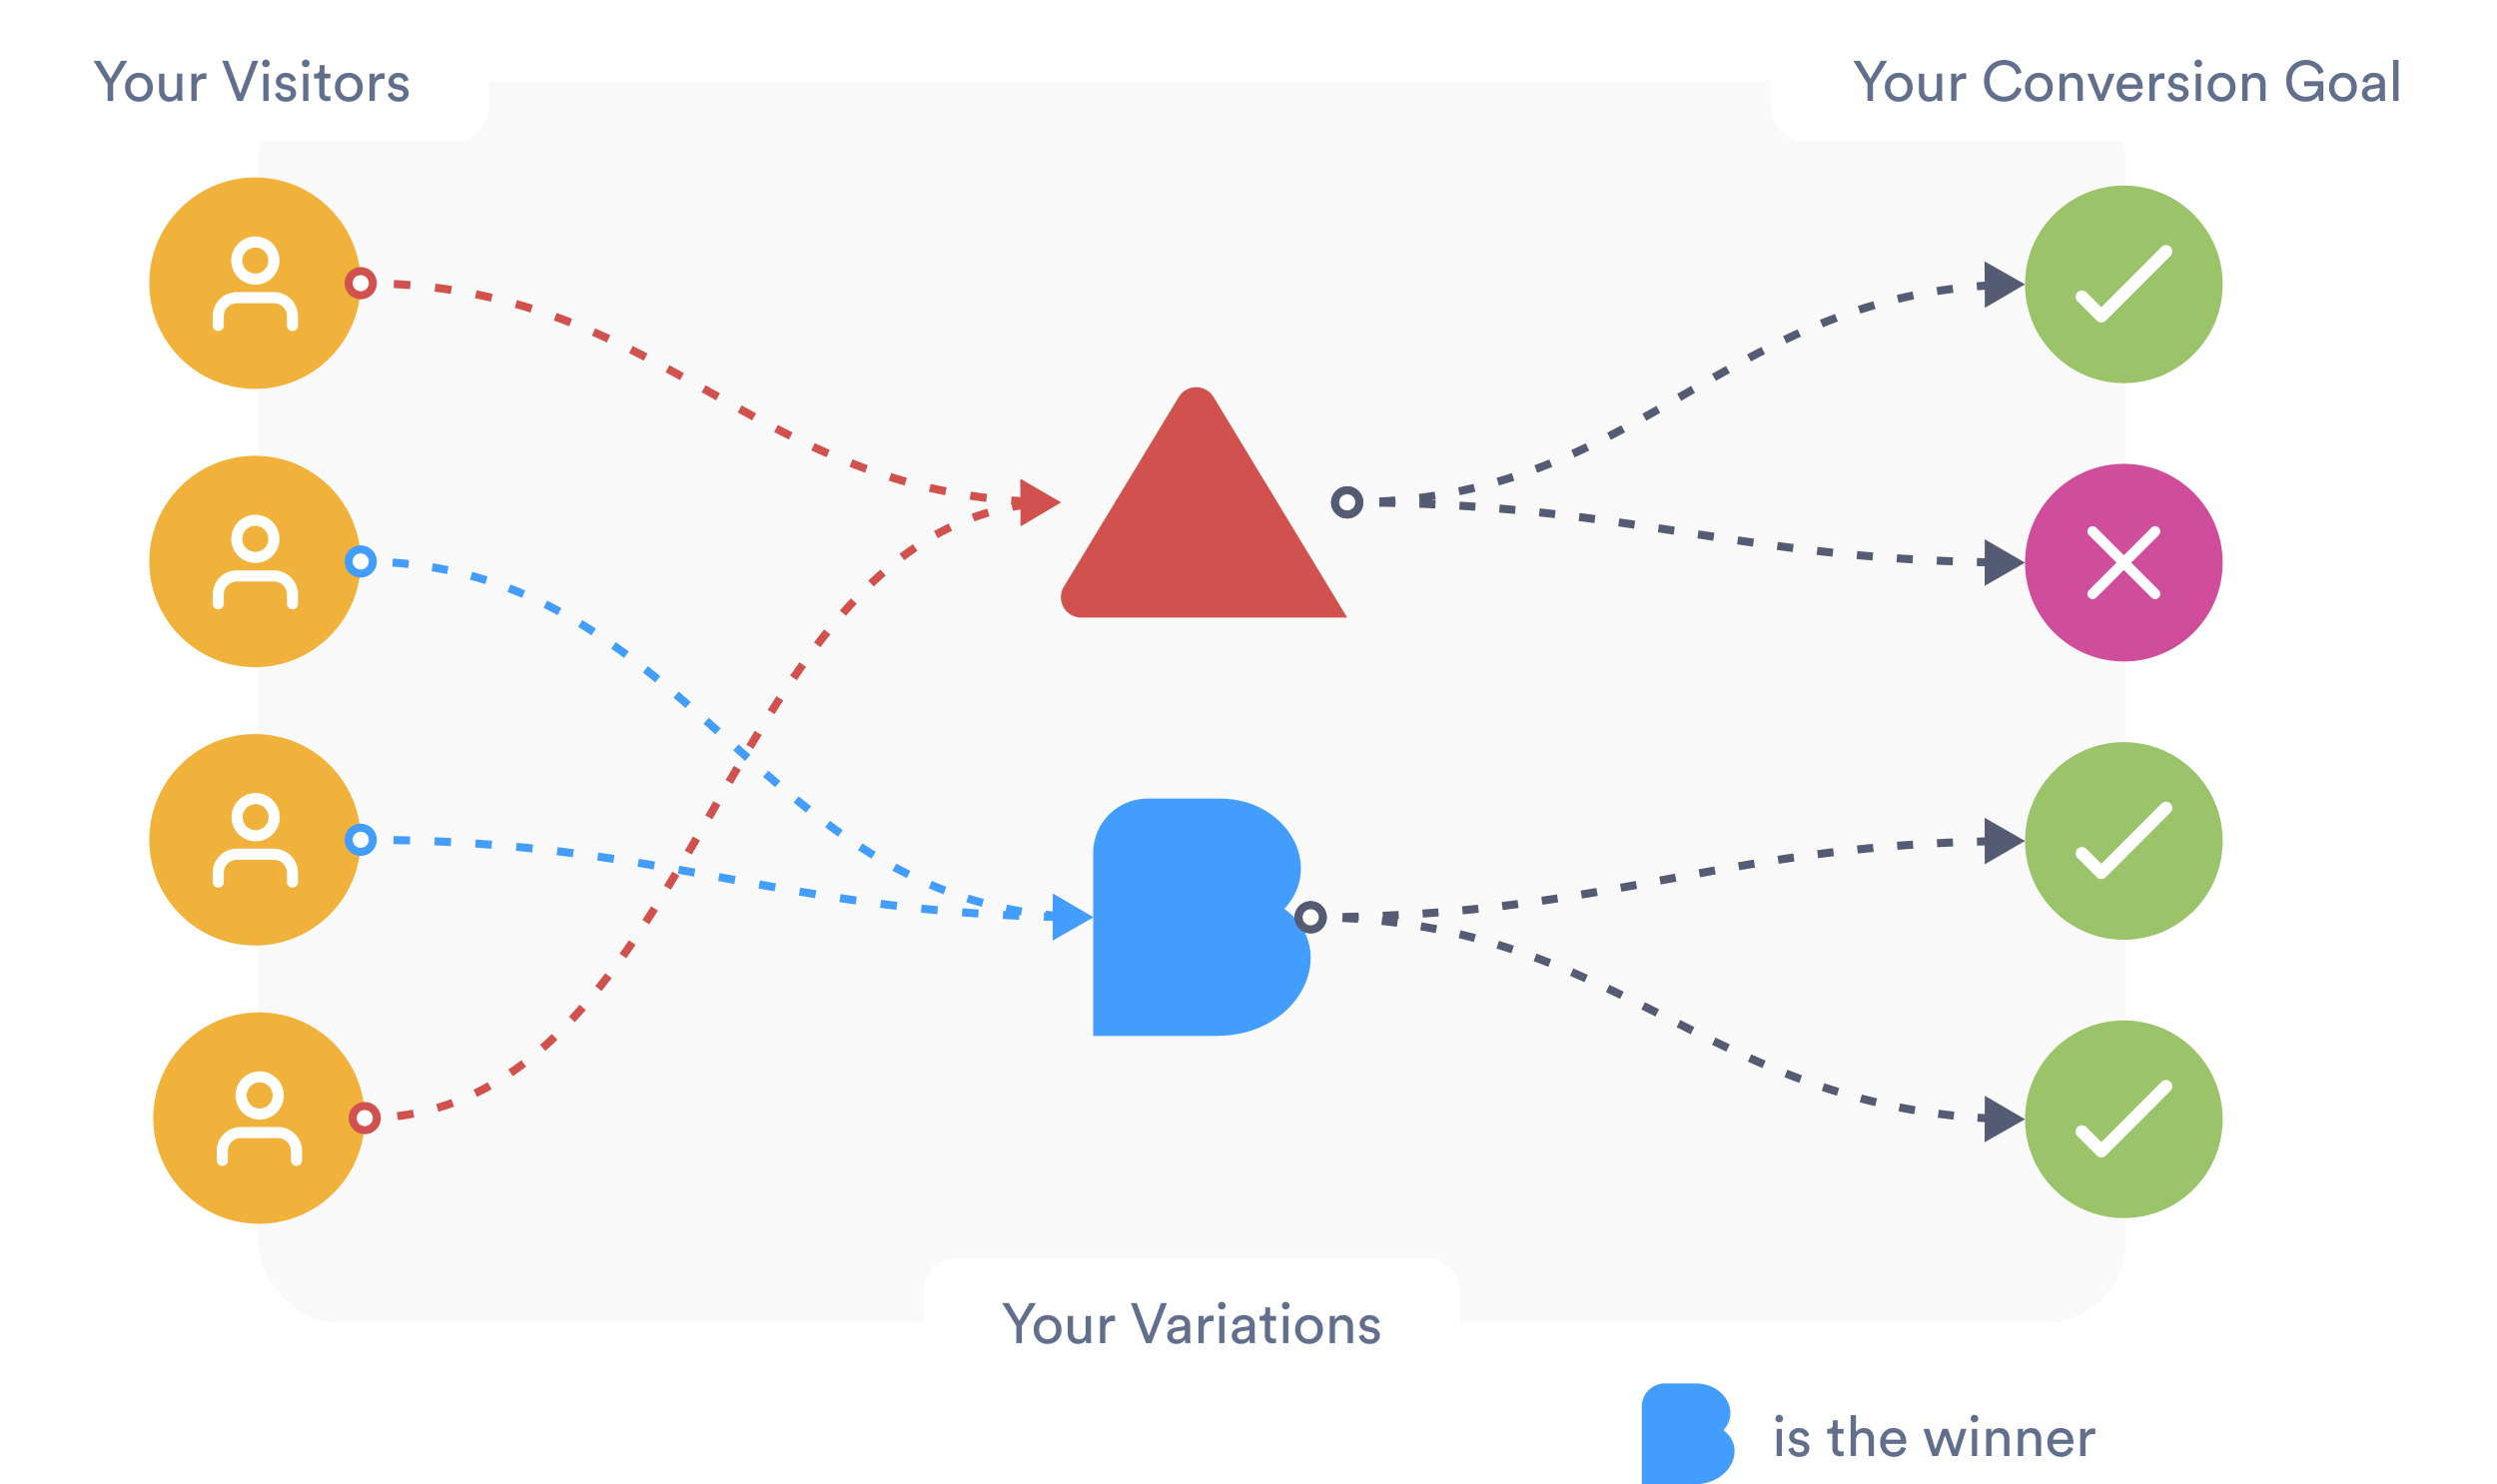 <svg width="619" height="368" fill="none" xmlns="http://www.w3.org/2000/svg"><rect x="64" y="20" width="463" height="308" rx="20" fill="#F9F9F9"/><path d="M284.45 198h17.975c16.489 0 25.985 16.56 15.971 27.32 13.813 9.919 4.489 31.522-16.921 31.522H271V211.45c0-7.428 6.022-13.45 13.45-13.45zM412.738 343h7.669c7.034 0 11.086 7.036 6.813 11.607 5.893 4.214 1.915 13.393-7.219 13.393H407v-19.286c0-3.156 2.569-5.714 5.738-5.714z" fill="#429DFC"/><path d="M263.729 145.464l28.483-47.032a5.044 5.044 0 018.628 0l33.129 54.688h-65.925a5.043 5.043 0 01-4.315-7.656z" fill="#D0514D"/><circle cx="63.211" cy="70.21" r="26.21" fill="#F0B23A"/><path d="M72.5 80.694v-2.299a4.599 4.599 0 00-4.599-4.598h-9.197a4.598 4.598 0 00-4.598 4.598v2.3M63.303 69.199a4.598 4.598 0 100-9.197 4.598 4.598 0 000 9.197z" stroke="#fff" stroke-width="2.759" stroke-linecap="round" stroke-linejoin="round"/><circle cx="63.211" cy="139.211" r="26.21" fill="#F0B23A"/><path d="M72.5 149.695v-2.3a4.598 4.598 0 00-4.599-4.598h-9.197a4.6 4.6 0 00-4.598 4.598v2.3M63.303 138.199a4.598 4.598 0 100-9.197 4.598 4.598 0 000 9.197z" stroke="#fff" stroke-width="2.759" stroke-linecap="round" stroke-linejoin="round"/><circle cx="63.211" cy="208.211" r="26.21" fill="#F0B23A"/><path d="M72.5 218.694v-2.299a4.598 4.598 0 00-4.599-4.598h-9.197a4.596 4.596 0 00-4.598 4.598v2.299M63.303 207.199a4.599 4.599 0 100-9.197 4.599 4.599 0 000 9.197z" stroke="#fff" stroke-width="2.759" stroke-linecap="round" stroke-linejoin="round"/><circle cx="64.21" cy="277.211" r="26.21" fill="#F0B23A"/><path d="M73.5 287.694v-2.299a4.598 4.598 0 00-4.599-4.598h-9.197a4.596 4.596 0 00-4.598 4.598v2.299M64.303 276.199a4.599 4.599 0 100-9.197 4.599 4.599 0 000 9.197z" stroke="#fff" stroke-width="2.759" stroke-linecap="round" stroke-linejoin="round"/><circle cx="526.5" cy="70.5" r="24.5" fill="#9BC369"/><path d="M536.952 62.333l-16.035 16.052-4.811-4.81" stroke="#fff" stroke-width="3.142" stroke-linecap="round" stroke-linejoin="round"/><circle cx="526.5" cy="139.5" r="24.5" fill="#D04D9C"/><path d="M534.25 131.75l-15.5 15.5M518.75 131.75l15.5 15.5" stroke="#fff" stroke-width="2.583" stroke-linecap="round" stroke-linejoin="round"/><circle cx="526.5" cy="208.5" r="24.5" fill="#9BC369"/><path d="M536.952 200.333l-16.035 16.052-4.811-4.811" stroke="#fff" stroke-width="3.142" stroke-linecap="round" stroke-linejoin="round"/><circle cx="526.5" cy="277.5" r="24.5" fill="#9BC369"/><path d="M536.952 269.333l-16.035 16.052-4.811-4.811" stroke="#fff" stroke-width="3.142" stroke-linecap="round" stroke-linejoin="round"/><g filter="url(#filter0_d)"><rect x="439" y="4" width="176" height="31" rx="8" fill="#fff"/></g><path d="M462.938 20.758l-3.5-5.684h1.652l2.576 4.424 2.576-4.424h1.568l-3.5 5.684V25h-1.372v-4.242zm6.262 2.646c.411.42.91.63 1.498.63a1.97 1.97 0 001.484-.63c.411-.43.616-1.022.616-1.778 0-.747-.205-1.33-.616-1.75a1.95 1.95 0 00-1.484-.644c-.588 0-1.087.215-1.498.644-.401.42-.602 1.003-.602 1.75 0 .756.201 1.349.602 1.778zm-.98-4.326c.654-.681 1.48-1.022 2.478-1.022.999 0 1.82.34 2.464 1.022.654.672.98 1.521.98 2.548 0 1.036-.322 1.895-.966 2.576-.644.672-1.47 1.008-2.478 1.008-1.008 0-1.834-.336-2.478-1.008-.644-.681-.966-1.54-.966-2.576 0-1.027.322-1.876.966-2.548zm11.976 5.11a1.762 1.762 0 01-.812.77 2.772 2.772 0 01-1.176.252c-.766 0-1.377-.252-1.834-.756-.458-.513-.686-1.162-.686-1.946v-4.242h1.316v4.046c0 .504.121.92.364 1.246.252.327.639.49 1.162.49.522 0 .919-.154 1.19-.462.27-.317.406-.737.406-1.26v-4.06h1.316v5.488c0 .439.023.854.07 1.246h-1.26a4.652 4.652 0 01-.056-.812zm7.229-5.992v1.4a4.053 4.053 0 00-.574-.042c-1.232 0-1.848.69-1.848 2.072V25h-1.316v-6.734h1.288v1.176c.411-.859 1.083-1.288 2.016-1.288.15 0 .294.014.434.042zm9.341 7.014c-1.353 0-2.515-.467-3.486-1.4-.961-.933-1.442-2.193-1.442-3.78 0-1.064.243-1.997.728-2.8.485-.803 1.097-1.395 1.834-1.778a4.965 4.965 0 012.366-.588c1.12 0 2.063.285 2.828.854.775.56 1.288 1.325 1.54 2.296l-1.274.448c-.187-.747-.546-1.32-1.078-1.722-.532-.41-1.204-.616-2.016-.616-.971 0-1.801.345-2.492 1.036-.691.681-1.036 1.638-1.036 2.87 0 1.232.345 2.193 1.036 2.884.691.69 1.521 1.036 2.492 1.036.812 0 1.489-.215 2.03-.644.541-.439.919-1.017 1.134-1.736l1.218.448c-.271.961-.793 1.736-1.568 2.324-.765.579-1.703.868-2.814.868zm7.175-1.806c.41.42.91.63 1.498.63s1.082-.21 1.484-.63c.41-.43.616-1.022.616-1.778 0-.747-.206-1.33-.616-1.75a1.952 1.952 0 00-1.484-.644c-.588 0-1.088.215-1.498.644-.402.42-.602 1.003-.602 1.75 0 .756.2 1.349.602 1.778zm-.98-4.326c.653-.681 1.479-1.022 2.478-1.022.998 0 1.82.34 2.464 1.022.653.672.98 1.521.98 2.548 0 1.036-.322 1.895-.966 2.576-.644.672-1.47 1.008-2.478 1.008-1.008 0-1.834-.336-2.478-1.008-.644-.681-.966-1.54-.966-2.576 0-1.027.322-1.876.966-2.548zm8.921 2.03V25h-1.316v-6.734h1.288v.966c.448-.775 1.139-1.162 2.072-1.162.775 0 1.368.247 1.778.742.42.495.63 1.134.63 1.918V25h-1.316v-4.046c0-1.13-.522-1.694-1.568-1.694-.494 0-.882.177-1.162.532-.27.345-.406.784-.406 1.316zm12.314-2.842L521.508 25h-1.33l-2.73-6.734h1.484l1.918 5.194 1.932-5.194h1.414zm1.908 2.674h3.682c-.019-.504-.187-.915-.504-1.232-.317-.327-.765-.49-1.344-.49-.523 0-.952.173-1.288.518a1.804 1.804 0 00-.546 1.204zm3.878 1.75l1.134.392a3.019 3.019 0 01-1.092 1.54c-.532.392-1.176.588-1.932.588-.943 0-1.745-.322-2.408-.966-.653-.653-.98-1.53-.98-2.632 0-1.027.317-1.876.952-2.548.635-.672 1.391-1.008 2.268-1.008 1.017 0 1.811.322 2.38.966.569.635.854 1.489.854 2.562 0 .168-.009.308-.028.42h-5.068c.009.597.205 1.087.588 1.47.392.383.873.574 1.442.574.961 0 1.591-.453 1.89-1.358zm6.594-4.494v1.4a4.064 4.064 0 00-.574-.042c-1.232 0-1.848.69-1.848 2.072V25h-1.316v-6.734h1.288v1.176c.41-.859 1.082-1.288 2.016-1.288.149 0 .294.014.434.042zm.772 5.054l1.19-.42c.047.364.206.667.476.91.271.233.635.35 1.092.35.355 0 .635-.084.84-.252a.82.82 0 00.308-.644c0-.448-.289-.737-.868-.868l-1.148-.252c-.522-.112-.933-.336-1.232-.672a1.773 1.773 0 01-.448-1.218c0-.579.234-1.078.7-1.498a2.476 2.476 0 011.694-.63c.43 0 .812.065 1.148.196.336.121.598.285.784.49.187.205.327.397.42.574.094.177.164.36.21.546l-1.162.434a1.246 1.246 0 00-.098-.322 1.569 1.569 0 00-.224-.364.913.913 0 00-.42-.308 1.59 1.59 0 00-.658-.126c-.326 0-.597.089-.812.266-.205.177-.308.387-.308.63 0 .43.257.7.77.812l1.092.238c.598.13 1.055.373 1.372.728.327.345.49.77.49 1.274 0 .532-.219 1.013-.658 1.442-.429.43-1.031.644-1.806.644-.83 0-1.479-.205-1.946-.616-.466-.42-.732-.868-.798-1.344zM545.61 25h-1.302v-6.734h1.302V25zm-1.33-8.61a.943.943 0 01-.266-.672c0-.261.089-.485.266-.672a.917.917 0 01.672-.28c.262 0 .486.093.672.28.187.177.28.401.28.672a.915.915 0 01-.28.672.94.94 0 01-.672.266.942.942 0 01-.672-.266zm4.955 7.014c.411.42.91.63 1.498.63a1.97 1.97 0 001.484-.63c.411-.43.616-1.022.616-1.778 0-.747-.205-1.33-.616-1.75a1.95 1.95 0 00-1.484-.644c-.588 0-1.087.215-1.498.644-.401.42-.602 1.003-.602 1.75 0 .756.201 1.349.602 1.778zm-.98-4.326c.654-.681 1.48-1.022 2.478-1.022.999 0 1.82.34 2.464 1.022.654.672.98 1.521.98 2.548 0 1.036-.322 1.895-.966 2.576-.644.672-1.47 1.008-2.478 1.008-1.008 0-1.834-.336-2.478-1.008-.644-.681-.966-1.54-.966-2.576 0-1.027.322-1.876.966-2.548zm8.922 2.03V25h-1.316v-6.734h1.288v.966c.448-.775 1.139-1.162 2.072-1.162.775 0 1.368.247 1.778.742.42.495.63 1.134.63 1.918V25h-1.316v-4.046c0-1.13-.522-1.694-1.568-1.694-.494 0-.882.177-1.162.532-.27.345-.406.784-.406 1.316zM575.959 25h-1.106l-.126-1.4c-.243.439-.64.817-1.19 1.134-.551.317-1.214.476-1.988.476-.85 0-1.634-.191-2.352-.574-.719-.392-1.312-.99-1.778-1.792-.458-.803-.686-1.74-.686-2.814 0-1.073.242-2.011.728-2.814.485-.803 1.092-1.395 1.82-1.778a5.061 5.061 0 012.366-.574c1.064 0 1.988.275 2.772.826a4.06 4.06 0 011.624 2.17l-1.246.532c-.224-.719-.616-1.274-1.176-1.666-.551-.401-1.209-.602-1.974-.602-.962 0-1.788.34-2.478 1.022-.691.681-1.036 1.643-1.036 2.884 0 1.25.336 2.221 1.008 2.912.681.681 1.498 1.022 2.45 1.022.522 0 .984-.084 1.386-.252.41-.168.728-.387.952-.658.233-.28.406-.56.518-.84.121-.28.191-.56.21-.84h-3.444v-1.232h4.746V25zm3.355-1.596c.41.42.91.63 1.498.63s1.082-.21 1.484-.63c.41-.43.616-1.022.616-1.778 0-.747-.206-1.33-.616-1.75a1.952 1.952 0 00-1.484-.644c-.588 0-1.088.215-1.498.644-.402.42-.602 1.003-.602 1.75 0 .756.2 1.349.602 1.778zm-.98-4.326c.653-.681 1.479-1.022 2.478-1.022.998 0 1.82.34 2.464 1.022.653.672.98 1.521.98 2.548 0 1.036-.322 1.895-.966 2.576-.644.672-1.47 1.008-2.478 1.008-1.008 0-1.834-.336-2.478-1.008-.644-.681-.966-1.54-.966-2.576 0-1.027.322-1.876.966-2.548zm7.185 4.116c0-.579.187-1.04.56-1.386.374-.355.868-.574 1.484-.658l1.82-.266c.346-.047.518-.215.518-.504 0-.355-.121-.644-.364-.868-.242-.224-.606-.336-1.092-.336-.448 0-.802.126-1.064.378-.261.243-.415.57-.462.98l-1.26-.294c.066-.644.36-1.167.882-1.568.523-.41 1.148-.616 1.876-.616.952 0 1.657.233 2.114.7.458.457.686 1.045.686 1.764v3.374c0 .401.028.77.084 1.106h-1.288a5.618 5.618 0 01-.07-.91c-.186.299-.462.56-.826.784-.354.224-.802.336-1.344.336-.662 0-1.204-.196-1.624-.588-.42-.401-.63-.877-.63-1.428zm2.436.91c.588 0 1.06-.159 1.414-.476.355-.317.532-.821.532-1.512v-.308l-2.058.308c-.298.047-.536.154-.714.322-.177.168-.266.397-.266.686 0 .261.098.49.294.686.206.196.472.294.798.294zm6.628.896h-1.316V14.864h1.316V25z" fill="#626F8C"/><g filter="url(#filter1_d)"><rect x="4" y="4" width="117" height="31" rx="8" fill="#fff"/><path d="M26.683 20.758l-3.5-5.684h1.652l2.576 4.424 2.576-4.424h1.568l-3.5 5.684V25h-1.372v-4.242zm6.263 2.646c.41.42.91.63 1.498.63.587 0 1.082-.21 1.483-.63.411-.43.617-1.022.617-1.778 0-.747-.206-1.33-.616-1.75a1.951 1.951 0 00-1.484-.644c-.589 0-1.088.215-1.498.644-.402.42-.602 1.003-.602 1.75 0 .756.2 1.349.602 1.778zm-.98-4.326c.653-.681 1.479-1.022 2.477-1.022 1 0 1.82.34 2.465 1.022.653.672.98 1.521.98 2.548 0 1.036-.322 1.895-.966 2.576-.644.672-1.47 1.008-2.478 1.008-1.009 0-1.835-.336-2.479-1.008-.643-.681-.965-1.54-.965-2.576 0-1.027.322-1.876.965-2.548zm11.975 5.11a1.759 1.759 0 01-.812.77 2.772 2.772 0 01-1.176.252c-.766 0-1.377-.252-1.834-.756-.458-.513-.686-1.162-.686-1.946v-4.242h1.316v4.046c0 .504.121.92.364 1.246.252.327.64.49 1.162.49.523 0 .92-.154 1.19-.462.27-.317.406-.737.406-1.26v-4.06h1.316v5.488c0 .439.023.854.07 1.246h-1.26a4.722 4.722 0 01-.056-.812zm7.23-5.992v1.4a4.057 4.057 0 00-.575-.042c-1.231 0-1.847.69-1.847 2.072V25h-1.317v-6.734h1.288v1.176c.411-.859 1.083-1.288 2.017-1.288.149 0 .294.014.433.042zm8.374 5.04l3.024-8.162h1.442L60.19 25h-1.358l-3.738-9.926h1.456l2.996 8.162zM66.576 25h-1.302v-6.734h1.302V25zm-1.33-8.61a.941.941 0 01-.266-.672c0-.261.089-.485.266-.672a.916.916 0 01.672-.28c.262 0 .486.093.672.28.187.177.28.401.28.672a.916.916 0 01-.28.672.941.941 0 01-.672.266.941.941 0 01-.672-.266zm2.94 6.86l1.19-.42c.046.364.205.667.475.91.271.233.635.35 1.092.35.355 0 .635-.084.84-.252a.822.822 0 00.308-.644c0-.448-.289-.737-.868-.868l-1.148-.252c-.522-.112-.933-.336-1.232-.672a1.77 1.77 0 01-.448-1.218c0-.579.234-1.078.7-1.498.476-.42 1.041-.63 1.694-.63.43 0 .812.065 1.148.196.336.121.598.285.784.49.187.205.327.397.42.574.094.177.164.36.21.546l-1.162.434a1.286 1.286 0 00-.098-.322 1.604 1.604 0 00-.224-.364.916.916 0 00-.42-.308 1.592 1.592 0 00-.658-.126c-.326 0-.597.089-.812.266-.205.177-.308.387-.308.63 0 .43.257.7.77.812l1.092.238c.598.13 1.055.373 1.372.728.327.345.49.77.49 1.274 0 .532-.219 1.013-.658 1.442-.429.43-1.031.644-1.806.644-.83 0-1.479-.205-1.946-.616-.466-.42-.732-.868-.798-1.344zM76.446 25h-1.302v-6.734h1.302V25zm-1.33-8.61a.941.941 0 01-.266-.672c0-.261.09-.485.266-.672a.916.916 0 01.672-.28c.262 0 .486.093.672.28.187.177.28.401.28.672a.916.916 0 01-.28.672.941.941 0 01-.672.266.941.941 0 01-.672-.266zm5.333-.252v2.128h1.456v1.19H80.45v3.5c0 .317.07.55.21.7.15.15.392.224.728.224.196 0 .37-.019.518-.056v1.12c-.224.084-.522.126-.896.126-.578 0-1.036-.168-1.372-.504-.336-.336-.504-.807-.504-1.414v-3.696h-1.288v-1.19h.364c.346 0 .602-.093.77-.28.178-.196.266-.448.266-.756v-1.092h1.204zm4.53 7.266c.411.42.91.63 1.499.63.588 0 1.082-.21 1.484-.63.41-.43.616-1.022.616-1.778 0-.747-.206-1.33-.616-1.75a1.951 1.951 0 00-1.484-.644c-.588 0-1.088.215-1.498.644-.402.42-.602 1.003-.602 1.75 0 .756.2 1.349.602 1.778zM84 19.078c.654-.681 1.48-1.022 2.479-1.022.998 0 1.82.34 2.464 1.022.653.672.98 1.521.98 2.548 0 1.036-.322 1.895-.966 2.576-.644.672-1.47 1.008-2.478 1.008-1.008 0-1.834-.336-2.478-1.008-.644-.681-.966-1.54-.966-2.576 0-1.027.322-1.876.966-2.548zm11.344-.882v1.4a4.057 4.057 0 00-.574-.042c-1.232 0-1.848.69-1.848 2.072V25h-1.316v-6.734h1.288v1.176c.411-.859 1.083-1.288 2.016-1.288.15 0 .294.014.434.042zm.773 5.054l1.19-.42c.047.364.205.667.476.91.27.233.635.35 1.092.35.355 0 .635-.084.84-.252a.822.822 0 00.308-.644c0-.448-.29-.737-.868-.868l-1.148-.252c-.523-.112-.933-.336-1.232-.672a1.77 1.77 0 01-.448-1.218c0-.579.233-1.078.7-1.498.476-.42 1.04-.63 1.694-.63.43 0 .812.065 1.148.196.336.121.597.285.784.49.187.205.327.397.42.574.093.177.163.36.21.546l-1.162.434a1.286 1.286 0 00-.098-.322 1.608 1.608 0 00-.224-.364.917.917 0 00-.42-.308 1.592 1.592 0 00-.658-.126c-.327 0-.597.089-.812.266-.205.177-.308.387-.308.63 0 .43.257.7.77.812l1.092.238c.597.13 1.055.373 1.372.728.327.345.49.77.49 1.274 0 .532-.219 1.013-.658 1.442-.429.43-1.031.644-1.806.644-.83 0-1.48-.205-1.946-.616-.467-.42-.733-.868-.798-1.344z" fill="#626F8C"/></g><g filter="url(#filter2_d)"><rect x="229" y="312" width="133" height="31" rx="8" fill="#fff"/><path d="M251.938 328.758l-3.5-5.684h1.652l2.576 4.424 2.576-4.424h1.568l-3.5 5.684V333h-1.372v-4.242zm6.262 2.646c.411.42.91.63 1.498.63a1.97 1.97 0 001.484-.63c.411-.429.616-1.022.616-1.778 0-.747-.205-1.33-.616-1.75a1.952 1.952 0 00-1.484-.644c-.588 0-1.087.215-1.498.644-.401.42-.602 1.003-.602 1.75 0 .756.201 1.349.602 1.778zm-.98-4.326c.654-.681 1.48-1.022 2.478-1.022.999 0 1.82.341 2.464 1.022.654.672.98 1.521.98 2.548 0 1.036-.322 1.895-.966 2.576-.644.672-1.47 1.008-2.478 1.008-1.008 0-1.834-.336-2.478-1.008-.644-.681-.966-1.54-.966-2.576 0-1.027.322-1.876.966-2.548zm11.976 5.11a1.76 1.76 0 01-.812.77 2.772 2.772 0 01-1.176.252c-.766 0-1.377-.252-1.834-.756-.458-.513-.686-1.162-.686-1.946v-4.242h1.316v4.046c0 .504.121.919.364 1.246.252.327.639.49 1.162.49.522 0 .919-.154 1.19-.462.27-.317.406-.737.406-1.26v-4.06h1.316v5.488c0 .439.023.854.07 1.246h-1.26a4.65 4.65 0 01-.056-.812zm7.229-5.992v1.4a4.053 4.053 0 00-.574-.042c-1.232 0-1.848.691-1.848 2.072V333h-1.316v-6.734h1.288v1.176c.411-.859 1.083-1.288 2.016-1.288.15 0 .294.014.434.042zm8.375 5.04l3.024-8.162h1.442L285.444 333h-1.358l-3.738-9.926h1.456l2.996 8.162zm4.544-.042c0-.579.186-1.041.56-1.386.373-.355.868-.574 1.484-.658l1.82-.266c.345-.047.518-.215.518-.504a1.13 1.13 0 00-.364-.868c-.243-.224-.607-.336-1.092-.336-.448 0-.803.126-1.064.378-.262.243-.416.569-.462.98l-1.26-.294a2.179 2.179 0 01.882-1.568c.522-.411 1.148-.616 1.876-.616.952 0 1.656.233 2.114.7.457.457.686 1.045.686 1.764v3.374c0 .401.028.77.084 1.106h-1.288a5.505 5.505 0 01-.07-.91c-.187.299-.462.56-.826.784-.355.224-.803.336-1.344.336-.663 0-1.204-.196-1.624-.588-.42-.401-.63-.877-.63-1.428zm2.436.91c.588 0 1.059-.159 1.414-.476.354-.317.532-.821.532-1.512v-.308l-2.058.308c-.299.047-.537.154-.714.322-.178.168-.266.397-.266.686 0 .261.098.49.294.686.205.196.471.294.798.294zm9.05-5.908v1.4a4.064 4.064 0 00-.574-.042c-1.232 0-1.848.691-1.848 2.072V333h-1.316v-6.734h1.288v1.176c.41-.859 1.082-1.288 2.016-1.288.149 0 .294.014.434.042zm2.704 6.804h-1.302v-6.734h1.302V333zm-1.33-8.61a.944.944 0 01-.266-.672c0-.261.089-.485.266-.672a.916.916 0 01.672-.28c.262 0 .486.093.672.28.187.177.28.401.28.672a.916.916 0 01-.28.672.94.94 0 01-.672.266.944.944 0 01-.672-.266zm3.149 6.804c0-.579.187-1.041.56-1.386.374-.355.868-.574 1.484-.658l1.82-.266c.346-.047.518-.215.518-.504 0-.355-.121-.644-.364-.868-.242-.224-.606-.336-1.092-.336-.448 0-.802.126-1.064.378-.261.243-.415.569-.462.98l-1.26-.294c.066-.644.36-1.167.882-1.568.523-.411 1.148-.616 1.876-.616.952 0 1.657.233 2.114.7.458.457.686 1.045.686 1.764v3.374c0 .401.028.77.084 1.106h-1.288a5.615 5.615 0 01-.07-.91c-.186.299-.462.56-.826.784-.354.224-.802.336-1.344.336-.662 0-1.204-.196-1.624-.588-.42-.401-.63-.877-.63-1.428zm2.436.91c.588 0 1.06-.159 1.414-.476.355-.317.532-.821.532-1.512v-.308l-2.058.308c-.298.047-.536.154-.714.322-.177.168-.266.397-.266.686 0 .261.098.49.294.686.206.196.472.294.798.294zm7.076-7.966v2.128h1.456v1.19h-1.456v3.5c0 .317.07.551.21.7.15.149.392.224.728.224.196 0 .369-.019.518-.056v1.12c-.224.084-.522.126-.896.126-.578 0-1.036-.168-1.372-.504-.336-.336-.504-.807-.504-1.414v-3.696h-1.288v-1.19h.364c.346 0 .602-.093.77-.28.178-.196.266-.448.266-.756v-1.092h1.204zM319.38 333h-1.302v-6.734h1.302V333zm-1.33-8.61a.944.944 0 01-.266-.672c0-.261.089-.485.266-.672a.916.916 0 01.672-.28c.261 0 .485.093.672.28.187.177.28.401.28.672a.916.916 0 01-.28.672.944.944 0 01-.672.266.944.944 0 01-.672-.266zm4.955 7.014c.411.42.91.63 1.498.63a1.97 1.97 0 001.484-.63c.411-.429.616-1.022.616-1.778 0-.747-.205-1.33-.616-1.75a1.952 1.952 0 00-1.484-.644c-.588 0-1.087.215-1.498.644-.401.42-.602 1.003-.602 1.75 0 .756.201 1.349.602 1.778zm-.98-4.326c.653-.681 1.479-1.022 2.478-1.022.999 0 1.82.341 2.464 1.022.653.672.98 1.521.98 2.548 0 1.036-.322 1.895-.966 2.576-.644.672-1.47 1.008-2.478 1.008-1.008 0-1.834-.336-2.478-1.008-.644-.681-.966-1.54-.966-2.576 0-1.027.322-1.876.966-2.548zm8.922 2.03V333h-1.316v-6.734h1.288v.966c.448-.775 1.138-1.162 2.072-1.162.774 0 1.367.247 1.778.742.42.495.63 1.134.63 1.918V333h-1.316v-4.046c0-1.129-.523-1.694-1.568-1.694-.495 0-.882.177-1.162.532-.271.345-.406.784-.406 1.316zm5.915 2.142l1.19-.42c.047.364.205.667.476.91.271.233.635.35 1.092.35.355 0 .635-.084.84-.252a.822.822 0 00.308-.644c0-.448-.289-.737-.868-.868l-1.148-.252c-.523-.112-.933-.336-1.232-.672a1.768 1.768 0 01-.448-1.218c0-.579.233-1.078.7-1.498a2.476 2.476 0 011.694-.63c.429 0 .812.065 1.148.196.336.121.597.285.784.49.187.205.327.397.42.574.093.177.163.359.21.546l-1.162.434a1.29 1.29 0 00-.098-.322 1.61 1.61 0 00-.224-.364.913.913 0 00-.42-.308 1.593 1.593 0 00-.658-.126c-.327 0-.597.089-.812.266-.205.177-.308.387-.308.63 0 .429.257.7.77.812l1.092.238c.597.131 1.055.373 1.372.728.327.345.49.77.49 1.274 0 .532-.219 1.013-.658 1.442-.429.429-1.031.644-1.806.644-.831 0-1.479-.205-1.946-.616-.467-.42-.733-.868-.798-1.344z" fill="#626F8C"/></g><path d="M441.727 361h-1.302v-6.734h1.302V361zm-1.33-8.61a.94.94 0 01-.266-.672.94.94 0 01.266-.672.913.913 0 01.672-.28c.261 0 .485.093.672.28.186.177.28.401.28.672a.92.92 0 01-.28.672.944.944 0 01-.672.266.94.94 0 01-.672-.266zm2.939 6.86l1.19-.42c.046.364.205.667.476.91.27.233.634.35 1.092.35.354 0 .634-.084.84-.252a.822.822 0 00.308-.644c0-.448-.29-.737-.868-.868l-1.148-.252c-.523-.112-.934-.336-1.232-.672a1.768 1.768 0 01-.448-1.218c0-.579.233-1.078.7-1.498.476-.42 1.04-.63 1.694-.63.429 0 .812.065 1.148.196.336.121.597.285.784.49.186.205.326.397.42.574.093.177.163.359.21.546l-1.162.434a1.333 1.333 0 00-.098-.322 1.648 1.648 0 00-.224-.364.924.924 0 00-.42-.308 1.593 1.593 0 00-.658-.126c-.327 0-.598.089-.812.266-.206.177-.308.387-.308.63 0 .429.256.7.77.812l1.092.238c.597.131 1.054.373 1.372.728.326.345.49.77.49 1.274 0 .532-.22 1.013-.658 1.442-.43.429-1.032.644-1.806.644-.831 0-1.48-.205-1.946-.616-.467-.42-.733-.868-.798-1.344zm12.224-7.112v2.128h1.456v1.19h-1.456v3.5c0 .317.07.551.21.7.149.149.392.224.728.224.196 0 .368-.019.518-.056v1.12c-.224.084-.523.126-.896.126-.579 0-1.036-.168-1.372-.504-.336-.336-.504-.807-.504-1.414v-3.696h-1.288v-1.19h.364c.345 0 .602-.093.77-.28.177-.196.266-.448.266-.756v-1.092h1.204zm4.528 4.9V361h-1.316v-10.136h1.316v4.186c.448-.653 1.13-.98 2.044-.98.775 0 1.368.247 1.778.742.42.495.63 1.134.63 1.918V361h-1.316v-4.046c0-1.129-.522-1.694-1.568-1.694-.485 0-.863.168-1.134.504-.27.327-.415.751-.434 1.274zm7.4-.098h3.682c-.019-.504-.187-.915-.504-1.232-.318-.327-.766-.49-1.344-.49-.523 0-.952.173-1.288.518a1.804 1.804 0 00-.546 1.204zm3.878 1.75l1.134.392a3.019 3.019 0 01-1.092 1.54c-.532.392-1.176.588-1.932.588-.943 0-1.746-.322-2.408-.966-.654-.653-.98-1.531-.98-2.632 0-1.027.317-1.876.952-2.548.634-.672 1.39-1.008 2.268-1.008 1.017 0 1.81.322 2.38.966.569.635.854 1.489.854 2.562 0 .168-.01.308-.028.42h-5.068c.009.597.205 1.087.588 1.47.392.383.872.574 1.442.574.961 0 1.591-.453 1.89-1.358zm10.15-4.424h1.358l1.75 5.068 1.484-5.068h1.386L485.31 361h-1.358l-1.792-5.124-1.75 5.124h-1.386l-2.212-6.734h1.442l1.512 5.068 1.75-5.068zm8.609 6.734h-1.302v-6.734h1.302V361zm-1.33-8.61a.944.944 0 01-.266-.672c0-.261.089-.485.266-.672a.916.916 0 01.672-.28c.261 0 .485.093.672.28.187.177.28.401.28.672a.916.916 0 01-.28.672.944.944 0 01-.672.266.944.944 0 01-.672-.266zm4.885 4.718V361h-1.316v-6.734h1.288v.966c.448-.775 1.139-1.162 2.072-1.162.775 0 1.367.247 1.778.742.42.495.63 1.134.63 1.918V361h-1.316v-4.046c0-1.129-.523-1.694-1.568-1.694-.495 0-.882.177-1.162.532-.271.345-.406.784-.406 1.316zm7.861 0V361h-1.316v-6.734h1.288v.966c.448-.775 1.139-1.162 2.072-1.162.775 0 1.368.247 1.778.742.42.495.63 1.134.63 1.918V361h-1.316v-4.046c0-1.129-.522-1.694-1.568-1.694-.494 0-.882.177-1.162.532-.27.345-.406.784-.406 1.316zm7.4-.168h3.682c-.019-.504-.187-.915-.504-1.232-.318-.327-.766-.49-1.344-.49-.523 0-.952.173-1.288.518a1.804 1.804 0 00-.546 1.204zm3.878 1.75l1.134.392a3.019 3.019 0 01-1.092 1.54c-.532.392-1.176.588-1.932.588-.943 0-1.746-.322-2.408-.966-.654-.653-.98-1.531-.98-2.632 0-1.027.317-1.876.952-2.548.634-.672 1.39-1.008 2.268-1.008 1.017 0 1.81.322 2.38.966.569.635.854 1.489.854 2.562 0 .168-.01.308-.028.42h-5.068c.009.597.205 1.087.588 1.47.392.383.872.574 1.442.574.961 0 1.591-.453 1.89-1.358zm6.594-4.494v1.4a4.064 4.064 0 00-.574-.042c-1.232 0-1.848.691-1.848 2.072V361h-1.316v-6.734h1.288v1.176c.41-.859 1.082-1.288 2.016-1.288.149 0 .294.014.434.042z" fill="#626F8C"/><path d="M263 124.56l-9.963-5.838-.074 11.547L263 124.56zM89.42 71.21c.695 0 1.385.005 2.07.014l.025-2c-.693-.009-1.391-.014-2.094-.014v2zm8.159.212c1.373.072 2.728.162 4.064.27l.16-1.994c-1.354-.109-2.727-.2-4.12-.273l-.104 1.997zm10.135.89c1.362.17 2.704.357 4.028.561l.306-1.976a138.516 138.516 0 00-4.088-.57l-.246 1.985zm10.03 1.629c1.336.27 2.654.556 3.955.86l.455-1.947c-1.32-.309-2.658-.6-4.015-.874l-.395 1.961zm9.863 2.384c1.318.372 2.618.76 3.902 1.165l.6-1.907a137.56 137.56 0 00-3.958-1.183l-.544 1.925zm9.675 3.123c1.285.466 2.555.947 3.811 1.442l.733-1.86a152.42 152.42 0 00-3.861-1.463l-.683 1.88zm9.446 3.787c1.25.547 2.488 1.106 3.715 1.676l.843-1.814a184.359 184.359 0 00-3.756-1.694l-.802 1.832zm9.221 4.333c1.22.61 2.431 1.228 3.635 1.854l.922-1.775a257.381 257.381 0 00-3.663-1.868l-.894 1.789zm9.043 4.73c1.199.65 2.393 1.306 3.584 1.965l.968-1.75a514.786 514.786 0 00-3.598-1.973l-.954 1.758zm8.943 4.956l1.785 1.003 1.786 1.003.979-1.744-1.785-1.003-1.786-1.003-.979 1.744zm8.941 5.003c1.195.662 2.394 1.32 3.599 1.974l.954-1.758a474.523 474.523 0 01-3.584-1.966l-.969 1.75zm9.039 4.867c1.212.63 2.433 1.253 3.663 1.868l.894-1.789c-1.22-.61-2.431-1.228-3.635-1.854l-.922 1.775zm9.22 4.55a189.04 189.04 0 003.755 1.694l.802-1.832a181.905 181.905 0 01-3.714-1.676l-.843 1.814zm9.459 4.067c1.273.502 2.559.989 3.862 1.462l.683-1.88a148.122 148.122 0 01-3.812-1.443l-.733 1.861zm9.717 3.447c1.303.41 2.622.805 3.959 1.182l.544-1.924a133.693 133.693 0 01-3.902-1.166l-.601 1.908zm9.956 2.729c1.32.308 2.658.6 4.015.873l.395-1.96c-1.337-.27-2.655-.557-3.955-.861l-.455 1.948zm10.106 1.957c1.344.208 2.706.398 4.087.569l.247-1.984c-1.362-.17-2.704-.357-4.029-.562l-.305 1.977zm10.244 1.198c1.355.109 2.728.201 4.12.274l.105-1.997a151.73 151.73 0 01-4.064-.27l-.161 1.993z" fill="#D0514D"/><circle cx="89.421" cy="70.21" r="3" fill="#fff" stroke="#D0514D" stroke-width="2"/><path d="M271 227.421l-9.95-5.86-.1 11.547 10.05-5.687zM89.42 140.21c.67 0 1.335.006 1.995.018l.035-2c-.672-.012-1.349-.018-2.03-.018v2zm7.834.273c1.327.093 2.637.211 3.928.351l.216-1.988a105.649 105.649 0 00-4.004-.358l-.14 1.995zm9.736 1.151a97.21 97.21 0 013.815.717l.409-1.958c-1.28-.267-2.578-.511-3.893-.732l-.331 1.973zm9.528 2.09c1.271.347 2.524.716 3.759 1.108l.605-1.907a97.524 97.524 0 00-3.837-1.13l-.527 1.929zm9.291 3.045c1.219.469 2.423.959 3.611 1.469l.79-1.838c-1.212-.52-2.44-1.02-3.684-1.498l-.717 1.867zm8.94 3.938a110.92 110.92 0 013.478 1.807l.953-1.758a111.635 111.635 0 00-3.541-1.84l-.89 1.791zm8.571 4.735a132.98 132.98 0 013.318 2.084l1.089-1.678a136.33 136.33 0 00-3.369-2.116l-1.038 1.71zm8.189 5.388c1.069.755 2.128 1.525 3.179 2.305l1.193-1.605a167.688 167.688 0 00-3.217-2.333l-1.155 1.633zm7.856 5.895c1.028.813 2.049 1.635 3.064 2.466l1.267-1.547a230.093 230.093 0 00-3.09-2.488l-1.241 1.569zm7.595 6.255c.999.852 1.994 1.71 2.986 2.573l1.313-1.509a430.728 430.728 0 00-3.001-2.586l-1.298 1.522zm7.428 6.48c.984.873 1.966 1.749 2.947 2.626l1.333-1.491c-.983-.878-1.966-1.756-2.952-2.631l-1.328 1.496zm7.365 6.577c.982.878 1.966 1.755 2.952 2.63l1.328-1.495c-.984-.873-1.966-1.749-2.948-2.626l-1.332 1.491zm7.409 6.551a388.92 388.92 0 003.001 2.586l1.298-1.522c-.999-.852-1.994-1.71-2.986-2.573l-1.313 1.509zm7.563 6.4c1.023.837 2.053 1.667 3.09 2.488l1.241-1.569a239.493 239.493 0 01-3.065-2.467l-1.266 1.548zm7.815 6.113c1.063.79 2.135 1.568 3.217 2.334l1.155-1.633a166.898 166.898 0 01-3.179-2.306l-1.193 1.605zm8.154 5.683c1.111.72 2.233 1.426 3.369 2.115l1.038-1.709a131.167 131.167 0 01-3.318-2.084l-1.089 1.678zm8.547 5.091c1.165.632 2.345 1.246 3.54 1.841l.891-1.791a113.115 113.115 0 01-3.478-1.808l-.953 1.758zm8.97 4.356c1.212.521 2.439 1.02 3.684 1.498l.717-1.867a98.4 98.4 0 01-3.612-1.469l-.789 1.838zm9.328 3.475c1.262.4 2.54.777 3.837 1.131l.526-1.93a97.001 97.001 0 01-3.759-1.107l-.604 1.906zm9.668 2.532c1.28.267 2.578.512 3.893.732l.331-1.972c-1.29-.217-2.561-.456-3.816-.717l-.408 1.957zm9.816 1.548c1.316.143 2.651.262 4.003.358l.141-1.995a105.812 105.812 0 01-3.929-.351l-.215 1.988z" fill="#429DFC"/><circle cx="89.421" cy="139.21" r="3" fill="#fff" stroke="#429DFC" stroke-width="2"/><path d="M263 124.56l-10.085-5.625.171 11.546L263 124.56zM90.42 278.211c.704 0 1.401-.011 2.094-.031l-.06-1.999c-.672.02-1.35.03-2.033.03v2zm8.2-.491a62.92 62.92 0 004.088-.633l-.371-1.965a61.686 61.686 0 01-3.959.613l.243 1.985zm10.069-2.069a62.382 62.382 0 003.885-1.281l-.689-1.878a59.235 59.235 0 01-3.759 1.239l.563 1.92zm9.563-3.684a66.277 66.277 0 003.637-1.893l-.977-1.745a64.082 64.082 0 01-3.528 1.836l.868 1.802zm8.862-5.128a76.834 76.834 0 003.329-2.395l-1.21-1.592a75.324 75.324 0 01-3.243 2.333l1.124 1.654zm8.07-6.278a95.997 95.997 0 003.007-2.763l-1.384-1.444a93.003 93.003 0 01-2.944 2.705l1.321 1.502zm7.308-7.129c.919-.986 1.826-1.994 2.722-3.021l-1.507-1.315a122.246 122.246 0 01-2.678 2.972l1.463 1.364zm6.632-7.711a161.598 161.598 0 002.511-3.226l-1.594-1.208a161.278 161.278 0 01-2.479 3.186l1.562 1.248zm6.107-8.133c.78-1.1 1.552-2.212 2.318-3.335l-1.652-1.127a223.859 223.859 0 01-2.297 3.305l1.631 1.157zm5.694-8.415a336.596 336.596 0 002.178-3.408l-1.692-1.067a302.136 302.136 0 01-2.164 3.386l1.678 1.089zm5.381-8.582a531.566 531.566 0 002.093-3.471l-1.717-1.026a502.082 502.082 0 01-2.084 3.457l1.708 1.04zm5.184-8.7a1071.29 1071.29 0 002.041-3.501l-1.73-1.004a971.677 971.677 0 01-2.036 3.495l1.725 1.01zm5.077-8.754l1.01-1.752 1.01-1.753-1.733-.999-1.01 1.753-1.01 1.753 1.733.998zm5.052-8.752c.678-1.168 1.357-2.333 2.037-3.495l-1.726-1.01a916.213 916.213 0 00-2.04 3.501l1.729 1.004zm5.119-8.708a518.433 518.433 0 012.085-3.457l-1.708-1.04a490.771 490.771 0 00-2.093 3.471l1.716 1.026zm5.272-8.604a311.71 311.71 0 012.164-3.387l-1.678-1.088a319.954 319.954 0 00-2.178 3.408l1.692 1.067zm5.514-8.428c.76-1.114 1.525-2.216 2.297-3.305l-1.631-1.157c-.78 1.1-1.552 2.212-2.318 3.335l1.652 1.127zm5.856-8.161a161.278 161.278 0 012.479-3.186l-1.563-1.248a161.563 161.563 0 00-2.51 3.226l1.594 1.208zm6.334-7.81a121.988 121.988 0 012.678-2.971l-1.463-1.364c-.919.986-1.826 1.994-2.722 3.021l1.507 1.314zm6.899-7.257c.969-.928 1.95-1.83 2.945-2.705l-1.321-1.502a95.997 95.997 0 00-3.007 2.763l1.383 1.444zm7.575-6.498a74.706 74.706 0 013.243-2.333l-1.125-1.655a79.2 79.2 0 00-3.328 2.395l1.21 1.593zm8.321-5.477a64.082 64.082 0 013.528-1.836l-.868-1.802a65.59 65.59 0 00-3.637 1.893l.977 1.745zm9.027-4.163a59.886 59.886 0 013.759-1.24l-.564-1.919a62.57 62.57 0 00-3.884 1.281l.689 1.878zm9.548-2.63a60.97 60.97 0 013.959-.613l-.243-1.986a63.652 63.652 0 00-4.087.634l.371 1.965z" fill="#D0514D"/><circle cx="90.421" cy="277.21" r="3" fill="#fff" stroke="#D0514D" stroke-width="2"/><path d="M271 227.421l-9.987-5.796-.026 11.547L271 227.421zM89.42 209.21c.69 0 1.376.002 2.058.005l.009-2c-.685-.003-1.373-.005-2.066-.005v2zm8.129.073c1.37.025 2.723.056 4.061.092l.055-1.999a436.24 436.24 0 00-4.08-.093l-.036 2zm10.142.304c1.365.057 2.713.121 4.046.191l.104-1.998c-1.339-.07-2.695-.134-4.066-.191l-.084 1.998zm10.113.554c1.359.092 2.702.189 4.03.293l.156-1.994a415.889 415.889 0 00-4.051-.295l-.135 1.996zm10.086.813c1.365.128 2.714.262 4.049.401l.208-1.989c-1.342-.14-2.698-.274-4.07-.403l-.187 1.991zm10.088 1.078c1.356.162 2.697.33 4.026.502l.257-1.983a417.47 417.47 0 00-4.045-.505l-.238 1.986zm10.05 1.326c1.347.194 2.684.392 4.01.594l.301-1.977a450.184 450.184 0 00-4.027-.596l-.284 1.979zm10.019 1.545c1.341.22 2.674.443 4 .669l.336-1.972a645.12 645.12 0 00-4.013-.67l-.323 1.973zm9.997 1.714c1.336.238 2.667.478 3.995.718l.357-1.968c-1.33-.241-2.663-.481-4.002-.719l-.35 1.969zm9.988 1.815l1.997.367 1.998.368.362-1.967-1.998-.368-1.997-.367-.362 1.967zm9.993 1.832c1.33.241 2.663.481 4.001.719l.351-1.969c-1.336-.238-2.667-.477-3.995-.718l-.357 1.968zm10.013 1.767c1.33.227 2.667.45 4.013.671l.323-1.974c-1.341-.22-2.674-.443-4-.669l-.336 1.972zm10.044 1.625c1.331.203 2.673.402 4.026.597l.285-1.98a451.703 451.703 0 01-4.01-.594l-.301 1.977zm10.078 1.425c1.335.173 2.683.341 4.045.504l.237-1.985c-1.355-.163-2.696-.33-4.025-.503l-.257 1.984zm10.114 1.185c1.342.139 2.698.274 4.07.403l.186-1.992a372.667 372.667 0 01-4.048-.401l-.208 1.99zm10.157.925c1.335.105 2.685.203 4.051.295l.134-1.995c-1.358-.092-2.701-.19-4.03-.294l-.155 1.994zm10.148.66c1.34.07 2.695.134 4.067.192l.084-1.998a437.612 437.612 0 01-4.046-.191l-.105 1.997zm10.177.404c1.344.037 2.704.068 4.08.093l.036-1.999c-1.37-.025-2.723-.056-4.061-.093l-.055 1.999z" fill="#429DFC"/><circle cx="89.421" cy="208.21" r="3" fill="#fff" stroke="#429DFC" stroke-width="2"/><path d="M502 70.5l-10.038-5.707.076 11.546L502 70.5zm-168.031 55.06c.682 0 1.361-.004 2.034-.013l-.026-2c-.665.009-1.334.013-2.008.013v2zm8.027-.214c1.352-.073 2.685-.164 4.001-.273l-.165-1.993c-1.297.107-2.611.197-3.944.269l.108 1.997zm9.98-.901c1.342-.171 2.665-.361 3.969-.569l-.314-1.975a130.23 130.23 0 01-3.908.56l.253 1.984zm9.882-1.651c1.316-.273 2.614-.564 3.895-.872l-.467-1.944a126.72 126.72 0 01-3.834.858l.406 1.958zm9.71-2.415c1.296-.376 2.574-.77 3.836-1.179l-.617-1.902c-1.243.403-2.501.79-3.777 1.161l.558 1.92zm9.507-3.157c1.261-.471 2.506-.957 3.737-1.456l-.751-1.854a140.28 140.28 0 01-3.686 1.436l.7 1.874zm9.254-3.819a172.32 172.32 0 003.629-1.685l-.862-1.805a173.182 173.182 0 01-3.588 1.667l.821 1.823zm8.998-4.351c1.187-.611 2.365-1.23 3.536-1.856l-.943-1.763a247.467 247.467 0 01-3.508 1.84l.915 1.779zm8.785-4.728a503.605 503.605 0 003.472-1.959l-.99-1.738a465.608 465.608 0 01-3.457 1.95l.975 1.747zm8.651-4.933l1.722-.995 1.721-.995-1-1.732-1.722.995-1.722.995 1.001 1.732zm8.612-4.958a466.94 466.94 0 013.457-1.95l-.976-1.746a510.26 510.26 0 00-3.471 1.958l.99 1.738zm8.674-4.805a248.547 248.547 0 013.508-1.841l-.915-1.779c-1.187.611-2.366 1.23-3.536 1.856l.943 1.764zm8.824-4.481a175.276 175.276 0 013.588-1.667l-.821-1.823c-1.222.55-2.432 1.113-3.63 1.685l.863 1.805zm9.035-3.999c1.215-.492 2.443-.972 3.686-1.436l-.7-1.874c-1.261.472-2.506.957-3.737 1.457l.751 1.853zm9.274-3.386c1.242-.403 2.501-.79 3.776-1.16l-.558-1.921c-1.295.376-2.573.77-3.835 1.179l.617 1.902zm9.501-2.68c1.261-.303 2.538-.589 3.834-.858l-.406-1.958a127.71 127.71 0 00-3.896.872l.468 1.944zm9.654-1.923c1.285-.204 2.588-.391 3.909-.56l-.253-1.984c-1.342.172-2.665.361-3.97.569l.314 1.975zm9.8-1.179c1.297-.107 2.611-.197 3.944-.269l-.108-1.997a140.82 140.82 0 00-4.001.273l.165 1.993z" fill="#545B73"/><circle cx="333.969" cy="124.56" r="3" fill="#fff" stroke="#545B73" stroke-width="2"/><path d="M502 139.5l-9.988-5.793-.023 11.547L502 139.5zm-168.031-13.94c.674 0 1.344.002 2.01.004l.008-2a673.38 673.38 0 00-2.018-.004v2zm7.952.064c1.336.021 2.655.048 3.959.08l.049-1.999a494.738 494.738 0 00-3.975-.081l-.033 2zm9.905.265c1.34.051 2.664.107 3.971.168l.094-1.998a468.889 468.889 0 00-3.99-.168l-.075 1.998zm9.908.486c1.332.081 2.648.167 3.949.257l.139-1.995a439.315 439.315 0 00-3.967-.258l-.121 1.996zm9.88.713c1.327.111 2.64.227 3.938.348l.185-1.991a417.086 417.086 0 00-3.956-.35l-.167 1.993zm9.862.939c1.324.141 2.634.287 3.932.436l.229-1.987c-1.304-.15-2.62-.296-3.949-.437l-.212 1.988zm9.844 1.152c1.32.167 2.629.338 3.929.512l.265-1.982a545.275 545.275 0 00-3.942-.515l-.252 1.985zm9.828 1.329c1.315.188 2.623.378 3.925.57l.292-1.978a772.58 772.58 0 00-3.934-.572l-.283 1.98zm9.815 1.455c1.31.199 2.618.4 3.924.601l.305-1.976c-1.307-.202-2.616-.403-3.928-.602l-.301 1.977zm9.814 1.51c1.307.201 2.616.402 3.928.602l.301-1.977c-1.311-.2-2.618-.401-3.925-.602l-.304 1.977zm9.827 1.488c1.305.192 2.616.383 3.934.571l.283-1.98a899.895 899.895 0 01-3.925-.57l-.292 1.979zm9.851 1.391c1.304.174 2.617.346 3.942.514l.251-1.984a556.598 556.598 0 01-3.928-.512l-.265 1.982zm9.877 1.232c1.304.15 2.62.296 3.949.438l.212-1.989a441.705 441.705 0 01-3.932-.436l-.229 1.987zm9.899 1.032c1.305.121 2.623.238 3.957.349l.167-1.993a413.39 413.39 0 01-3.938-.348l-.186 1.992zm9.916.807c1.307.091 2.629.178 3.967.259l.121-1.997c-1.332-.08-2.648-.166-3.949-.257l-.139 1.995zm9.931.578c1.314.062 2.643.118 3.99.169l.075-1.999a464.43 464.43 0 01-3.972-.168l-.093 1.998zm9.962.354c1.309.033 2.634.06 3.975.081l.032-1.999a490.389 490.389 0 01-3.958-.081l-.049 1.999z" fill="#545B73"/><circle cx="333.969" cy="124.56" r="3" fill="#fff" stroke="#545B73" stroke-width="2"/><path d="M502 208.5l-10.013-5.751.026 11.547L502 208.5zm-177.088 19.921c.675 0 1.347-.001 2.015-.004l-.009-2c-.665.003-1.334.004-2.006.004v2zm7.963-.072a416 416 0 003.981-.091l-.056-1.999a446.87 446.87 0 01-3.961.091l.036 1.999zm9.941-.3c1.338-.057 2.66-.12 3.966-.189l-.105-1.997c-1.3.068-2.615.131-3.946.187l.085 1.999zm9.915-.549c1.332-.091 2.649-.188 3.951-.29l-.157-1.994c-1.295.102-2.605.199-3.931.289l.137 1.995zm9.888-.805c1.338-.127 2.661-.259 3.97-.397l-.21-1.989a379.36 379.36 0 01-3.948.395l.188 1.991zm9.89-1.067c1.328-.161 2.643-.326 3.945-.497l-.259-1.983c-1.296.17-2.605.335-3.926.494l.24 1.986zm9.847-1.313c1.32-.191 2.629-.387 3.927-.587l-.304-1.977c-1.293.199-2.596.394-3.91.585l.287 1.979zm9.809-1.527c1.312-.218 2.616-.438 3.913-.661l-.339-1.971c-1.293.222-2.593.442-3.901.658l.327 1.974zm9.775-1.693c1.305-.235 2.606-.471 3.902-.709l-.36-1.967c-1.295.237-2.593.473-3.895.707l.353 1.969zm9.751-1.789l1.948-.362 1.948-.362-.366-1.967-1.948.362-1.948.363.366 1.966zm9.739-1.804c1.295-.237 2.593-.473 3.895-.707l-.353-1.969c-1.306.235-2.606.471-3.903.709l.361 1.967zm9.743-1.737a632.38 632.38 0 013.9-.658l-.326-1.973a611.95 611.95 0 00-3.913.66l.339 1.971zm9.76-1.595c1.293-.199 2.596-.394 3.91-.585l-.287-1.979c-1.32.191-2.629.387-3.928.587l.305 1.977zm9.784-1.397c1.296-.169 2.604-.334 3.926-.494l-.24-1.986c-1.328.161-2.643.327-3.945.497l.259 1.983zm9.815-1.161a379.57 379.57 0 013.949-.395l-.189-1.991c-1.338.127-2.66.259-3.969.397l.209 1.989zm9.855-.907a393 393 0 013.93-.289l-.136-1.995c-1.332.091-2.649.188-3.951.29l.157 1.994zm9.848-.646c1.3-.069 2.615-.132 3.946-.188l-.085-1.998c-1.338.056-2.66.12-3.967.188l.106 1.998zm9.876-.396c1.306-.037 2.626-.067 3.962-.092l-.036-1.999a416 416 0 00-3.981.091l.055 2z" fill="#545B73"/><circle cx="324.912" cy="227.421" r="3" fill="#fff" stroke="#545B73" stroke-width="2"/><path d="M502 277.5l-9.968-5.828-.064 11.546L502 277.5zm-177.088-49.079c.664 0 1.324.004 1.979.011l.023-2c-.664-.007-1.331-.011-2.002-.011v2zm7.802.173c1.319.059 2.621.133 3.906.221l.137-1.995c-1.301-.09-2.619-.164-3.953-.224l-.09 1.998zm9.725.727c1.3.137 2.583.289 3.85.455l.26-1.983a157.342 157.342 0 00-3.9-.461l-.21 1.989zm9.616 1.325c1.296.221 2.575.457 3.839.707l.388-1.961a146.31 146.31 0 00-3.891-.717l-.336 1.971zm9.54 1.953c1.273.305 2.53.623 3.773.955l.516-1.932a153.538 153.538 0 00-3.824-.968l-.465 1.945zm9.382 2.568c1.246.384 2.478.78 3.697 1.188l.635-1.896a164.009 164.009 0 00-3.743-1.204l-.589 1.912zm9.206 3.14c1.223.457 2.434.925 3.635 1.402l.739-1.858a189.457 189.457 0 00-3.675-1.417l-.699 1.873zm9.035 3.641c1.2.517 2.391 1.042 3.574 1.575l.821-1.824a240.518 240.518 0 00-3.604-1.588l-.791 1.837zm8.887 4.033c1.18.56 2.353 1.125 3.522 1.694l.876-1.798a386.6 386.6 0 00-3.541-1.703l-.857 1.807zm8.781 4.292c1.167.583 2.332 1.169 3.497 1.756l.9-1.785a1040.09 1040.09 0 00-3.503-1.76l-.894 1.789zm8.742 4.405c1.166.587 2.333 1.174 3.504 1.759l.894-1.789a950.567 950.567 0 01-3.497-1.756l-.901 1.786zm8.781 4.366a386.4 386.4 0 003.54 1.703l.857-1.807a423.872 423.872 0 01-3.522-1.694l-.875 1.798zm8.89 4.178c1.192.537 2.393 1.067 3.604 1.588l.791-1.837c-1.2-.517-2.391-1.042-3.574-1.575l-.821 1.824zm9.056 3.848a183.1 183.1 0 003.674 1.417l.7-1.873a190.38 190.38 0 01-3.635-1.402l-.739 1.858zm9.247 3.392c1.234.413 2.482.815 3.744 1.204l.589-1.912c-1.247-.384-2.479-.78-3.698-1.188l-.635 1.896zm9.426 2.838c1.259.336 2.533.658 3.823.967l.466-1.945a149.47 149.47 0 01-3.773-.955l-.516 1.933zm9.602 2.23c1.28.253 2.577.492 3.89.717l.337-1.972a147.24 147.24 0 01-3.839-.707l-.388 1.962zm9.733 1.598c1.284.168 2.583.322 3.9.461l.21-1.989c-1.3-.137-2.583-.289-3.85-.455l-.26 1.983zm9.792.973c1.301.09 2.619.164 3.953.224l.09-1.998a165.637 165.637 0 01-3.907-.221l-.136 1.995z" fill="#545B73"/><circle cx="324.912" cy="227.421" r="3" fill="#fff" stroke="#545B73" stroke-width="2"/><defs><filter id="filter0_d" x="435" y="0" width="184" height="39" filterUnits="userSpaceOnUse" color-interpolation-filters="sRGB"><feFlood flood-opacity="0" result="BackgroundImageFix"/><feColorMatrix in="SourceAlpha" values="0 0 0 0 0 0 0 0 0 0 0 0 0 0 0 0 0 0 127 0"/><feOffset/><feGaussianBlur stdDeviation="2"/><feColorMatrix values="0 0 0 0 0 0 0 0 0 0 0 0 0 0 0 0 0 0 0.08 0"/><feBlend in2="BackgroundImageFix" result="effect1_dropShadow"/><feBlend in="SourceGraphic" in2="effect1_dropShadow" result="shape"/></filter><filter id="filter1_d" x="0" y="0" width="125" height="39" filterUnits="userSpaceOnUse" color-interpolation-filters="sRGB"><feFlood flood-opacity="0" result="BackgroundImageFix"/><feColorMatrix in="SourceAlpha" values="0 0 0 0 0 0 0 0 0 0 0 0 0 0 0 0 0 0 127 0"/><feOffset/><feGaussianBlur stdDeviation="2"/><feColorMatrix values="0 0 0 0 0 0 0 0 0 0 0 0 0 0 0 0 0 0 0.08 0"/><feBlend in2="BackgroundImageFix" result="effect1_dropShadow"/><feBlend in="SourceGraphic" in2="effect1_dropShadow" result="shape"/></filter><filter id="filter2_d" x="225" y="308" width="141" height="39" filterUnits="userSpaceOnUse" color-interpolation-filters="sRGB"><feFlood flood-opacity="0" result="BackgroundImageFix"/><feColorMatrix in="SourceAlpha" values="0 0 0 0 0 0 0 0 0 0 0 0 0 0 0 0 0 0 127 0"/><feOffset/><feGaussianBlur stdDeviation="2"/><feColorMatrix values="0 0 0 0 0 0 0 0 0 0 0 0 0 0 0 0 0 0 0.08 0"/><feBlend in2="BackgroundImageFix" result="effect1_dropShadow"/><feBlend in="SourceGraphic" in2="effect1_dropShadow" result="shape"/></filter></defs></svg>
